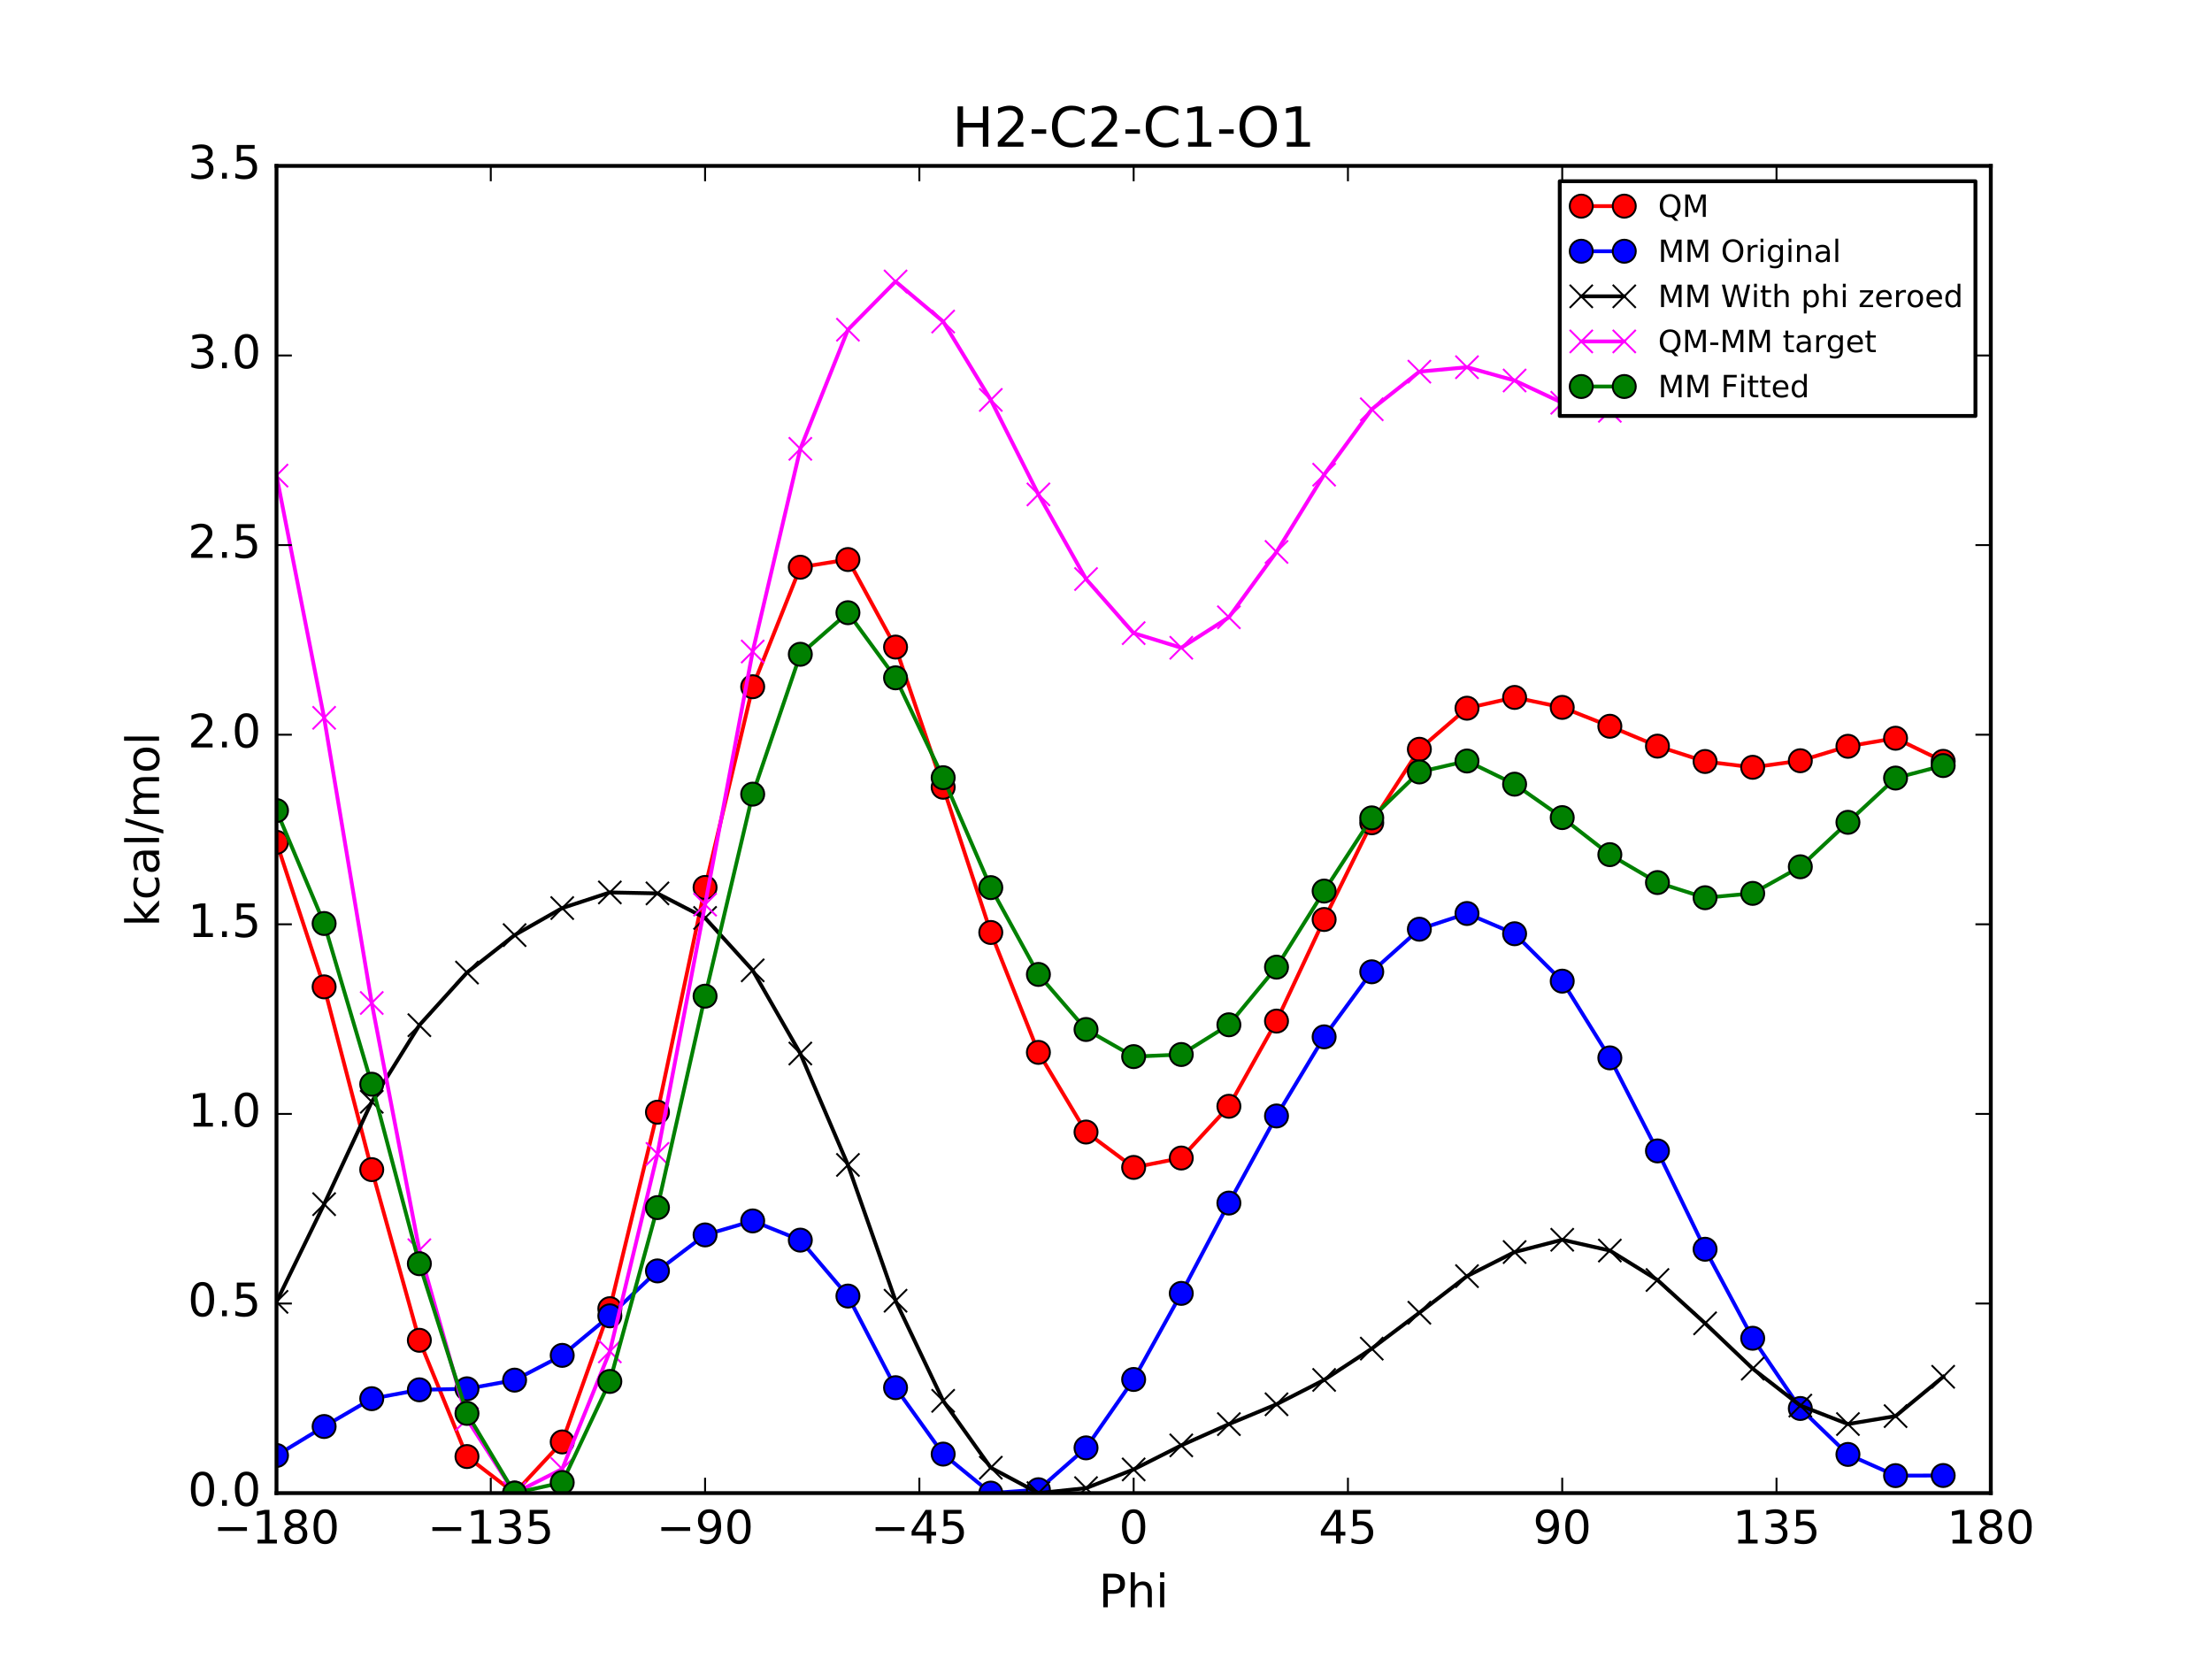 <?xml version="1.0" encoding="utf-8" standalone="no"?>
<!DOCTYPE svg PUBLIC "-//W3C//DTD SVG 1.1//EN"
  "http://www.w3.org/Graphics/SVG/1.1/DTD/svg11.dtd">
<!-- Created with matplotlib (http://matplotlib.org/) -->
<svg height="432pt" version="1.1" viewBox="0 0 576 432" width="576pt" xmlns="http://www.w3.org/2000/svg" xmlns:xlink="http://www.w3.org/1999/xlink">
 <defs>
  <style type="text/css">
*{stroke-linecap:butt;stroke-linejoin:round;stroke-miterlimit:100000;}
  </style>
 </defs>
 <g id="figure_1">
  <g id="patch_1">
   <path d="M 0 432 
L 576 432 
L 576 0 
L 0 0 
z
" style="fill:#ffffff;"/>
  </g>
  <g id="axes_1">
   <g id="patch_2">
    <path d="M 72 388.8 
L 518.4 388.8 
L 518.4 43.2 
L 72 43.2 
z
" style="fill:#ffffff;"/>
   </g>
   <g id="line2d_1">
    <path clip-path="url(#p1e469a4ec3)" d="M 72 219.341 
L 84.4 256.976 
L 96.8 304.569 
L 109.2 349.009 
L 121.6 379.281 
L 134 388.8 
L 146.4 375.476 
L 158.8 340.78 
L 171.2 289.613 
L 183.6 231.087 
L 196 178.824 
L 208.4 147.702 
L 220.8 145.701 
L 233.2 168.499 
L 245.6 205.001 
L 258 242.814 
L 270.4 274.038 
L 282.8 294.781 
L 295.2 303.995 
L 307.6 301.548 
L 320 288.072 
L 332.4 265.893 
L 344.8 239.432 
L 357.2 214.253 
L 369.6 195.108 
L 382 184.416 
L 394.4 181.609 
L 406.8 184.201 
L 419.2 189.114 
L 431.6 194.293 
L 444 198.29 
L 456.4 199.802 
L 468.8 198.093 
L 481.2 194.332 
L 493.6 192.235 
L 506 198.253 
" style="fill:none;stroke:#ff0000;stroke-linecap:square;"/>
    <defs>
     <path d="M 0 3 
C 0.796 3 1.559 2.684 2.121 2.121 
C 2.684 1.559 3 0.796 3 0 
C 3 -0.796 2.684 -1.559 2.121 -2.121 
C 1.559 -2.684 0.796 -3 0 -3 
C -0.796 -3 -1.559 -2.684 -2.121 -2.121 
C -2.684 -1.559 -3 -0.796 -3 0 
C -3 0.796 -2.684 1.559 -2.121 2.121 
C -1.559 2.684 -0.796 3 0 3 
z
" id="m9eea031516" style="stroke:#000000;stroke-width:0.5;"/>
    </defs>
    <g clip-path="url(#p1e469a4ec3)">
     <use style="fill:#ff0000;stroke:#000000;stroke-width:0.5;" x="72" xlink:href="#m9eea031516" y="219.341"/>
     <use style="fill:#ff0000;stroke:#000000;stroke-width:0.5;" x="84.4" xlink:href="#m9eea031516" y="256.976"/>
     <use style="fill:#ff0000;stroke:#000000;stroke-width:0.5;" x="96.8" xlink:href="#m9eea031516" y="304.569"/>
     <use style="fill:#ff0000;stroke:#000000;stroke-width:0.5;" x="109.2" xlink:href="#m9eea031516" y="349.009"/>
     <use style="fill:#ff0000;stroke:#000000;stroke-width:0.5;" x="121.6" xlink:href="#m9eea031516" y="379.281"/>
     <use style="fill:#ff0000;stroke:#000000;stroke-width:0.5;" x="134" xlink:href="#m9eea031516" y="388.8"/>
     <use style="fill:#ff0000;stroke:#000000;stroke-width:0.5;" x="146.4" xlink:href="#m9eea031516" y="375.476"/>
     <use style="fill:#ff0000;stroke:#000000;stroke-width:0.5;" x="158.8" xlink:href="#m9eea031516" y="340.78"/>
     <use style="fill:#ff0000;stroke:#000000;stroke-width:0.5;" x="171.2" xlink:href="#m9eea031516" y="289.613"/>
     <use style="fill:#ff0000;stroke:#000000;stroke-width:0.5;" x="183.6" xlink:href="#m9eea031516" y="231.087"/>
     <use style="fill:#ff0000;stroke:#000000;stroke-width:0.5;" x="196" xlink:href="#m9eea031516" y="178.824"/>
     <use style="fill:#ff0000;stroke:#000000;stroke-width:0.5;" x="208.4" xlink:href="#m9eea031516" y="147.702"/>
     <use style="fill:#ff0000;stroke:#000000;stroke-width:0.5;" x="220.8" xlink:href="#m9eea031516" y="145.701"/>
     <use style="fill:#ff0000;stroke:#000000;stroke-width:0.5;" x="233.2" xlink:href="#m9eea031516" y="168.499"/>
     <use style="fill:#ff0000;stroke:#000000;stroke-width:0.5;" x="245.6" xlink:href="#m9eea031516" y="205.001"/>
     <use style="fill:#ff0000;stroke:#000000;stroke-width:0.5;" x="258" xlink:href="#m9eea031516" y="242.814"/>
     <use style="fill:#ff0000;stroke:#000000;stroke-width:0.5;" x="270.4" xlink:href="#m9eea031516" y="274.038"/>
     <use style="fill:#ff0000;stroke:#000000;stroke-width:0.5;" x="282.8" xlink:href="#m9eea031516" y="294.781"/>
     <use style="fill:#ff0000;stroke:#000000;stroke-width:0.5;" x="295.2" xlink:href="#m9eea031516" y="303.995"/>
     <use style="fill:#ff0000;stroke:#000000;stroke-width:0.5;" x="307.6" xlink:href="#m9eea031516" y="301.548"/>
     <use style="fill:#ff0000;stroke:#000000;stroke-width:0.5;" x="320" xlink:href="#m9eea031516" y="288.072"/>
     <use style="fill:#ff0000;stroke:#000000;stroke-width:0.5;" x="332.4" xlink:href="#m9eea031516" y="265.893"/>
     <use style="fill:#ff0000;stroke:#000000;stroke-width:0.5;" x="344.8" xlink:href="#m9eea031516" y="239.432"/>
     <use style="fill:#ff0000;stroke:#000000;stroke-width:0.5;" x="357.2" xlink:href="#m9eea031516" y="214.253"/>
     <use style="fill:#ff0000;stroke:#000000;stroke-width:0.5;" x="369.6" xlink:href="#m9eea031516" y="195.108"/>
     <use style="fill:#ff0000;stroke:#000000;stroke-width:0.5;" x="382" xlink:href="#m9eea031516" y="184.416"/>
     <use style="fill:#ff0000;stroke:#000000;stroke-width:0.5;" x="394.4" xlink:href="#m9eea031516" y="181.609"/>
     <use style="fill:#ff0000;stroke:#000000;stroke-width:0.5;" x="406.8" xlink:href="#m9eea031516" y="184.201"/>
     <use style="fill:#ff0000;stroke:#000000;stroke-width:0.5;" x="419.2" xlink:href="#m9eea031516" y="189.114"/>
     <use style="fill:#ff0000;stroke:#000000;stroke-width:0.5;" x="431.6" xlink:href="#m9eea031516" y="194.293"/>
     <use style="fill:#ff0000;stroke:#000000;stroke-width:0.5;" x="444" xlink:href="#m9eea031516" y="198.29"/>
     <use style="fill:#ff0000;stroke:#000000;stroke-width:0.5;" x="456.4" xlink:href="#m9eea031516" y="199.802"/>
     <use style="fill:#ff0000;stroke:#000000;stroke-width:0.5;" x="468.8" xlink:href="#m9eea031516" y="198.093"/>
     <use style="fill:#ff0000;stroke:#000000;stroke-width:0.5;" x="481.2" xlink:href="#m9eea031516" y="194.332"/>
     <use style="fill:#ff0000;stroke:#000000;stroke-width:0.5;" x="493.6" xlink:href="#m9eea031516" y="192.235"/>
     <use style="fill:#ff0000;stroke:#000000;stroke-width:0.5;" x="506" xlink:href="#m9eea031516" y="198.253"/>
    </g>
   </g>
   <g id="line2d_2">
    <path clip-path="url(#p1e469a4ec3)" d="M 72 379.001 
L 84.4 371.46 
L 96.8 364.215 
L 109.2 361.905 
L 121.6 361.644 
L 134 359.383 
L 146.4 352.936 
L 158.8 342.641 
L 171.2 330.943 
L 183.6 321.569 
L 196 317.926 
L 208.4 322.926 
L 220.8 337.49 
L 233.2 361.352 
L 245.6 378.645 
L 258 388.8 
L 270.4 387.919 
L 282.8 377.022 
L 295.2 359.21 
L 307.6 336.794 
L 320 313.276 
L 332.4 290.596 
L 344.8 269.992 
L 357.2 253.053 
L 369.6 241.967 
L 382 237.872 
L 394.4 243.145 
L 406.8 255.487 
L 419.2 275.468 
L 431.6 299.698 
L 444 325.301 
L 456.4 348.48 
L 468.8 366.767 
L 481.2 378.728 
L 493.6 384.249 
L 506 384.219 
" style="fill:none;stroke:#0000ff;stroke-linecap:square;"/>
    <defs>
     <path d="M 0 3 
C 0.796 3 1.559 2.684 2.121 2.121 
C 2.684 1.559 3 0.796 3 0 
C 3 -0.796 2.684 -1.559 2.121 -2.121 
C 1.559 -2.684 0.796 -3 0 -3 
C -0.796 -3 -1.559 -2.684 -2.121 -2.121 
C -2.684 -1.559 -3 -0.796 -3 0 
C -3 0.796 -2.684 1.559 -2.121 2.121 
C -1.559 2.684 -0.796 3 0 3 
z
" id="mc491459646" style="stroke:#000000;stroke-width:0.5;"/>
    </defs>
    <g clip-path="url(#p1e469a4ec3)">
     <use style="fill:#0000ff;stroke:#000000;stroke-width:0.5;" x="72" xlink:href="#mc491459646" y="379.001"/>
     <use style="fill:#0000ff;stroke:#000000;stroke-width:0.5;" x="84.4" xlink:href="#mc491459646" y="371.46"/>
     <use style="fill:#0000ff;stroke:#000000;stroke-width:0.5;" x="96.8" xlink:href="#mc491459646" y="364.215"/>
     <use style="fill:#0000ff;stroke:#000000;stroke-width:0.5;" x="109.2" xlink:href="#mc491459646" y="361.905"/>
     <use style="fill:#0000ff;stroke:#000000;stroke-width:0.5;" x="121.6" xlink:href="#mc491459646" y="361.644"/>
     <use style="fill:#0000ff;stroke:#000000;stroke-width:0.5;" x="134" xlink:href="#mc491459646" y="359.383"/>
     <use style="fill:#0000ff;stroke:#000000;stroke-width:0.5;" x="146.4" xlink:href="#mc491459646" y="352.936"/>
     <use style="fill:#0000ff;stroke:#000000;stroke-width:0.5;" x="158.8" xlink:href="#mc491459646" y="342.641"/>
     <use style="fill:#0000ff;stroke:#000000;stroke-width:0.5;" x="171.2" xlink:href="#mc491459646" y="330.943"/>
     <use style="fill:#0000ff;stroke:#000000;stroke-width:0.5;" x="183.6" xlink:href="#mc491459646" y="321.569"/>
     <use style="fill:#0000ff;stroke:#000000;stroke-width:0.5;" x="196" xlink:href="#mc491459646" y="317.926"/>
     <use style="fill:#0000ff;stroke:#000000;stroke-width:0.5;" x="208.4" xlink:href="#mc491459646" y="322.926"/>
     <use style="fill:#0000ff;stroke:#000000;stroke-width:0.5;" x="220.8" xlink:href="#mc491459646" y="337.49"/>
     <use style="fill:#0000ff;stroke:#000000;stroke-width:0.5;" x="233.2" xlink:href="#mc491459646" y="361.352"/>
     <use style="fill:#0000ff;stroke:#000000;stroke-width:0.5;" x="245.6" xlink:href="#mc491459646" y="378.645"/>
     <use style="fill:#0000ff;stroke:#000000;stroke-width:0.5;" x="258" xlink:href="#mc491459646" y="388.8"/>
     <use style="fill:#0000ff;stroke:#000000;stroke-width:0.5;" x="270.4" xlink:href="#mc491459646" y="387.919"/>
     <use style="fill:#0000ff;stroke:#000000;stroke-width:0.5;" x="282.8" xlink:href="#mc491459646" y="377.022"/>
     <use style="fill:#0000ff;stroke:#000000;stroke-width:0.5;" x="295.2" xlink:href="#mc491459646" y="359.21"/>
     <use style="fill:#0000ff;stroke:#000000;stroke-width:0.5;" x="307.6" xlink:href="#mc491459646" y="336.794"/>
     <use style="fill:#0000ff;stroke:#000000;stroke-width:0.5;" x="320" xlink:href="#mc491459646" y="313.276"/>
     <use style="fill:#0000ff;stroke:#000000;stroke-width:0.5;" x="332.4" xlink:href="#mc491459646" y="290.596"/>
     <use style="fill:#0000ff;stroke:#000000;stroke-width:0.5;" x="344.8" xlink:href="#mc491459646" y="269.992"/>
     <use style="fill:#0000ff;stroke:#000000;stroke-width:0.5;" x="357.2" xlink:href="#mc491459646" y="253.053"/>
     <use style="fill:#0000ff;stroke:#000000;stroke-width:0.5;" x="369.6" xlink:href="#mc491459646" y="241.967"/>
     <use style="fill:#0000ff;stroke:#000000;stroke-width:0.5;" x="382" xlink:href="#mc491459646" y="237.872"/>
     <use style="fill:#0000ff;stroke:#000000;stroke-width:0.5;" x="394.4" xlink:href="#mc491459646" y="243.145"/>
     <use style="fill:#0000ff;stroke:#000000;stroke-width:0.5;" x="406.8" xlink:href="#mc491459646" y="255.487"/>
     <use style="fill:#0000ff;stroke:#000000;stroke-width:0.5;" x="419.2" xlink:href="#mc491459646" y="275.468"/>
     <use style="fill:#0000ff;stroke:#000000;stroke-width:0.5;" x="431.6" xlink:href="#mc491459646" y="299.698"/>
     <use style="fill:#0000ff;stroke:#000000;stroke-width:0.5;" x="444" xlink:href="#mc491459646" y="325.301"/>
     <use style="fill:#0000ff;stroke:#000000;stroke-width:0.5;" x="456.4" xlink:href="#mc491459646" y="348.48"/>
     <use style="fill:#0000ff;stroke:#000000;stroke-width:0.5;" x="468.8" xlink:href="#mc491459646" y="366.767"/>
     <use style="fill:#0000ff;stroke:#000000;stroke-width:0.5;" x="481.2" xlink:href="#mc491459646" y="378.728"/>
     <use style="fill:#0000ff;stroke:#000000;stroke-width:0.5;" x="493.6" xlink:href="#mc491459646" y="384.249"/>
     <use style="fill:#0000ff;stroke:#000000;stroke-width:0.5;" x="506" xlink:href="#mc491459646" y="384.219"/>
    </g>
   </g>
   <g id="line2d_3">
    <path clip-path="url(#p1e469a4ec3)" d="M 72 338.996 
L 84.4 313.564 
L 96.8 286.899 
L 109.2 266.961 
L 121.6 253.256 
L 134 243.505 
L 146.4 236.458 
L 158.8 232.387 
L 171.2 232.638 
L 183.6 239.029 
L 196 252.676 
L 208.4 274.336 
L 220.8 303.345 
L 233.2 338.706 
L 245.6 364.772 
L 258 382.185 
L 270.4 388.8 
L 282.8 387.509 
L 295.2 382.635 
L 307.6 376.374 
L 320 370.839 
L 332.4 365.675 
L 344.8 359.331 
L 357.2 351.179 
L 369.6 341.837 
L 382 332.303 
L 394.4 326.033 
L 406.8 322.831 
L 419.2 325.641 
L 431.6 333.313 
L 444 344.585 
L 456.4 356.392 
L 468.8 366.017 
L 481.2 370.819 
L 493.6 368.756 
L 506 358.512 
" style="fill:none;stroke:#000000;stroke-linecap:square;"/>
    <defs>
     <path d="M -3 3 
L 3 -3 
M -3 -3 
L 3 3 
" id="meff97715e1" style="stroke:#000000;stroke-width:0.5;"/>
    </defs>
    <g clip-path="url(#p1e469a4ec3)">
     <use style="stroke:#000000;stroke-width:0.5;" x="72" xlink:href="#meff97715e1" y="338.996"/>
     <use style="stroke:#000000;stroke-width:0.5;" x="84.4" xlink:href="#meff97715e1" y="313.564"/>
     <use style="stroke:#000000;stroke-width:0.5;" x="96.8" xlink:href="#meff97715e1" y="286.899"/>
     <use style="stroke:#000000;stroke-width:0.5;" x="109.2" xlink:href="#meff97715e1" y="266.961"/>
     <use style="stroke:#000000;stroke-width:0.5;" x="121.6" xlink:href="#meff97715e1" y="253.256"/>
     <use style="stroke:#000000;stroke-width:0.5;" x="134" xlink:href="#meff97715e1" y="243.505"/>
     <use style="stroke:#000000;stroke-width:0.5;" x="146.4" xlink:href="#meff97715e1" y="236.458"/>
     <use style="stroke:#000000;stroke-width:0.5;" x="158.8" xlink:href="#meff97715e1" y="232.387"/>
     <use style="stroke:#000000;stroke-width:0.5;" x="171.2" xlink:href="#meff97715e1" y="232.638"/>
     <use style="stroke:#000000;stroke-width:0.5;" x="183.6" xlink:href="#meff97715e1" y="239.029"/>
     <use style="stroke:#000000;stroke-width:0.5;" x="196" xlink:href="#meff97715e1" y="252.676"/>
     <use style="stroke:#000000;stroke-width:0.5;" x="208.4" xlink:href="#meff97715e1" y="274.336"/>
     <use style="stroke:#000000;stroke-width:0.5;" x="220.8" xlink:href="#meff97715e1" y="303.345"/>
     <use style="stroke:#000000;stroke-width:0.5;" x="233.2" xlink:href="#meff97715e1" y="338.706"/>
     <use style="stroke:#000000;stroke-width:0.5;" x="245.6" xlink:href="#meff97715e1" y="364.772"/>
     <use style="stroke:#000000;stroke-width:0.5;" x="258" xlink:href="#meff97715e1" y="382.185"/>
     <use style="stroke:#000000;stroke-width:0.5;" x="270.4" xlink:href="#meff97715e1" y="388.8"/>
     <use style="stroke:#000000;stroke-width:0.5;" x="282.8" xlink:href="#meff97715e1" y="387.509"/>
     <use style="stroke:#000000;stroke-width:0.5;" x="295.2" xlink:href="#meff97715e1" y="382.635"/>
     <use style="stroke:#000000;stroke-width:0.5;" x="307.6" xlink:href="#meff97715e1" y="376.374"/>
     <use style="stroke:#000000;stroke-width:0.5;" x="320" xlink:href="#meff97715e1" y="370.839"/>
     <use style="stroke:#000000;stroke-width:0.5;" x="332.4" xlink:href="#meff97715e1" y="365.675"/>
     <use style="stroke:#000000;stroke-width:0.5;" x="344.8" xlink:href="#meff97715e1" y="359.331"/>
     <use style="stroke:#000000;stroke-width:0.5;" x="357.2" xlink:href="#meff97715e1" y="351.179"/>
     <use style="stroke:#000000;stroke-width:0.5;" x="369.6" xlink:href="#meff97715e1" y="341.837"/>
     <use style="stroke:#000000;stroke-width:0.5;" x="382" xlink:href="#meff97715e1" y="332.303"/>
     <use style="stroke:#000000;stroke-width:0.5;" x="394.4" xlink:href="#meff97715e1" y="326.033"/>
     <use style="stroke:#000000;stroke-width:0.5;" x="406.8" xlink:href="#meff97715e1" y="322.831"/>
     <use style="stroke:#000000;stroke-width:0.5;" x="419.2" xlink:href="#meff97715e1" y="325.641"/>
     <use style="stroke:#000000;stroke-width:0.5;" x="431.6" xlink:href="#meff97715e1" y="333.313"/>
     <use style="stroke:#000000;stroke-width:0.5;" x="444" xlink:href="#meff97715e1" y="344.585"/>
     <use style="stroke:#000000;stroke-width:0.5;" x="456.4" xlink:href="#meff97715e1" y="356.392"/>
     <use style="stroke:#000000;stroke-width:0.5;" x="468.8" xlink:href="#meff97715e1" y="366.017"/>
     <use style="stroke:#000000;stroke-width:0.5;" x="481.2" xlink:href="#meff97715e1" y="370.819"/>
     <use style="stroke:#000000;stroke-width:0.5;" x="493.6" xlink:href="#meff97715e1" y="368.756"/>
     <use style="stroke:#000000;stroke-width:0.5;" x="506" xlink:href="#meff97715e1" y="358.512"/>
    </g>
   </g>
   <g id="line2d_4">
    <path clip-path="url(#p1e469a4ec3)" d="M 72 123.85 
L 84.4 186.918 
L 96.8 261.175 
L 109.2 325.553 
L 121.6 369.531 
L 134 388.8 
L 146.4 382.524 
L 158.8 351.898 
L 171.2 300.48 
L 183.6 235.564 
L 196 169.654 
L 208.4 116.871 
L 220.8 85.861 
L 233.2 73.298 
L 245.6 83.734 
L 258 104.135 
L 270.4 128.744 
L 282.8 150.777 
L 295.2 164.865 
L 307.6 168.679 
L 320 160.738 
L 332.4 143.723 
L 344.8 123.606 
L 357.2 106.58 
L 369.6 96.776 
L 382 95.618 
L 394.4 99.081 
L 406.8 104.876 
L 419.2 106.978 
L 431.6 104.485 
L 444 97.21 
L 456.4 86.915 
L 468.8 75.581 
L 481.2 67.018 
L 493.6 66.985 
L 506 83.247 
" style="fill:none;stroke:#ff00ff;stroke-linecap:square;"/>
    <defs>
     <path d="M -3 3 
L 3 -3 
M -3 -3 
L 3 3 
" id="m3a4f55518c" style="stroke:#ff00ff;stroke-width:0.5;"/>
    </defs>
    <g clip-path="url(#p1e469a4ec3)">
     <use style="fill:#ff00ff;stroke:#ff00ff;stroke-width:0.5;" x="72" xlink:href="#m3a4f55518c" y="123.85"/>
     <use style="fill:#ff00ff;stroke:#ff00ff;stroke-width:0.5;" x="84.4" xlink:href="#m3a4f55518c" y="186.918"/>
     <use style="fill:#ff00ff;stroke:#ff00ff;stroke-width:0.5;" x="96.8" xlink:href="#m3a4f55518c" y="261.175"/>
     <use style="fill:#ff00ff;stroke:#ff00ff;stroke-width:0.5;" x="109.2" xlink:href="#m3a4f55518c" y="325.553"/>
     <use style="fill:#ff00ff;stroke:#ff00ff;stroke-width:0.5;" x="121.6" xlink:href="#m3a4f55518c" y="369.531"/>
     <use style="fill:#ff00ff;stroke:#ff00ff;stroke-width:0.5;" x="134" xlink:href="#m3a4f55518c" y="388.8"/>
     <use style="fill:#ff00ff;stroke:#ff00ff;stroke-width:0.5;" x="146.4" xlink:href="#m3a4f55518c" y="382.524"/>
     <use style="fill:#ff00ff;stroke:#ff00ff;stroke-width:0.5;" x="158.8" xlink:href="#m3a4f55518c" y="351.898"/>
     <use style="fill:#ff00ff;stroke:#ff00ff;stroke-width:0.5;" x="171.2" xlink:href="#m3a4f55518c" y="300.48"/>
     <use style="fill:#ff00ff;stroke:#ff00ff;stroke-width:0.5;" x="183.6" xlink:href="#m3a4f55518c" y="235.564"/>
     <use style="fill:#ff00ff;stroke:#ff00ff;stroke-width:0.5;" x="196" xlink:href="#m3a4f55518c" y="169.654"/>
     <use style="fill:#ff00ff;stroke:#ff00ff;stroke-width:0.5;" x="208.4" xlink:href="#m3a4f55518c" y="116.871"/>
     <use style="fill:#ff00ff;stroke:#ff00ff;stroke-width:0.5;" x="220.8" xlink:href="#m3a4f55518c" y="85.861"/>
     <use style="fill:#ff00ff;stroke:#ff00ff;stroke-width:0.5;" x="233.2" xlink:href="#m3a4f55518c" y="73.298"/>
     <use style="fill:#ff00ff;stroke:#ff00ff;stroke-width:0.5;" x="245.6" xlink:href="#m3a4f55518c" y="83.734"/>
     <use style="fill:#ff00ff;stroke:#ff00ff;stroke-width:0.5;" x="258" xlink:href="#m3a4f55518c" y="104.135"/>
     <use style="fill:#ff00ff;stroke:#ff00ff;stroke-width:0.5;" x="270.4" xlink:href="#m3a4f55518c" y="128.744"/>
     <use style="fill:#ff00ff;stroke:#ff00ff;stroke-width:0.5;" x="282.8" xlink:href="#m3a4f55518c" y="150.777"/>
     <use style="fill:#ff00ff;stroke:#ff00ff;stroke-width:0.5;" x="295.2" xlink:href="#m3a4f55518c" y="164.865"/>
     <use style="fill:#ff00ff;stroke:#ff00ff;stroke-width:0.5;" x="307.6" xlink:href="#m3a4f55518c" y="168.679"/>
     <use style="fill:#ff00ff;stroke:#ff00ff;stroke-width:0.5;" x="320" xlink:href="#m3a4f55518c" y="160.738"/>
     <use style="fill:#ff00ff;stroke:#ff00ff;stroke-width:0.5;" x="332.4" xlink:href="#m3a4f55518c" y="143.723"/>
     <use style="fill:#ff00ff;stroke:#ff00ff;stroke-width:0.5;" x="344.8" xlink:href="#m3a4f55518c" y="123.606"/>
     <use style="fill:#ff00ff;stroke:#ff00ff;stroke-width:0.5;" x="357.2" xlink:href="#m3a4f55518c" y="106.58"/>
     <use style="fill:#ff00ff;stroke:#ff00ff;stroke-width:0.5;" x="369.6" xlink:href="#m3a4f55518c" y="96.776"/>
     <use style="fill:#ff00ff;stroke:#ff00ff;stroke-width:0.5;" x="382" xlink:href="#m3a4f55518c" y="95.618"/>
     <use style="fill:#ff00ff;stroke:#ff00ff;stroke-width:0.5;" x="394.4" xlink:href="#m3a4f55518c" y="99.081"/>
     <use style="fill:#ff00ff;stroke:#ff00ff;stroke-width:0.5;" x="406.8" xlink:href="#m3a4f55518c" y="104.876"/>
     <use style="fill:#ff00ff;stroke:#ff00ff;stroke-width:0.5;" x="419.2" xlink:href="#m3a4f55518c" y="106.978"/>
     <use style="fill:#ff00ff;stroke:#ff00ff;stroke-width:0.5;" x="431.6" xlink:href="#m3a4f55518c" y="104.485"/>
     <use style="fill:#ff00ff;stroke:#ff00ff;stroke-width:0.5;" x="444" xlink:href="#m3a4f55518c" y="97.21"/>
     <use style="fill:#ff00ff;stroke:#ff00ff;stroke-width:0.5;" x="456.4" xlink:href="#m3a4f55518c" y="86.915"/>
     <use style="fill:#ff00ff;stroke:#ff00ff;stroke-width:0.5;" x="468.8" xlink:href="#m3a4f55518c" y="75.581"/>
     <use style="fill:#ff00ff;stroke:#ff00ff;stroke-width:0.5;" x="481.2" xlink:href="#m3a4f55518c" y="67.018"/>
     <use style="fill:#ff00ff;stroke:#ff00ff;stroke-width:0.5;" x="493.6" xlink:href="#m3a4f55518c" y="66.985"/>
     <use style="fill:#ff00ff;stroke:#ff00ff;stroke-width:0.5;" x="506" xlink:href="#m3a4f55518c" y="83.247"/>
    </g>
   </g>
   <g id="line2d_5">
    <path clip-path="url(#p1e469a4ec3)" d="M 72 211.069 
L 84.4 240.478 
L 96.8 282.331 
L 109.2 329.067 
L 121.6 368.042 
L 134 388.8 
L 146.4 386.047 
L 158.8 359.724 
L 171.2 314.457 
L 183.6 259.4 
L 196 206.795 
L 208.4 170.373 
L 220.8 159.548 
L 233.2 176.505 
L 245.6 202.509 
L 258 231.136 
L 270.4 253.739 
L 282.8 268.077 
L 295.2 275.14 
L 307.6 274.591 
L 320 266.85 
L 332.4 251.844 
L 344.8 232.031 
L 357.2 212.977 
L 369.6 201.018 
L 382 198.165 
L 394.4 204.199 
L 406.8 212.903 
L 419.2 222.545 
L 431.6 229.816 
L 444 233.766 
L 456.4 232.632 
L 468.8 225.707 
L 481.2 214.13 
L 493.6 202.606 
L 506 199.354 
" style="fill:none;stroke:#008000;stroke-linecap:square;"/>
    <defs>
     <path d="M 0 3 
C 0.796 3 1.559 2.684 2.121 2.121 
C 2.684 1.559 3 0.796 3 0 
C 3 -0.796 2.684 -1.559 2.121 -2.121 
C 1.559 -2.684 0.796 -3 0 -3 
C -0.796 -3 -1.559 -2.684 -2.121 -2.121 
C -2.684 -1.559 -3 -0.796 -3 0 
C -3 0.796 -2.684 1.559 -2.121 2.121 
C -1.559 2.684 -0.796 3 0 3 
z
" id="mb67bedb648" style="stroke:#000000;stroke-width:0.5;"/>
    </defs>
    <g clip-path="url(#p1e469a4ec3)">
     <use style="fill:#008000;stroke:#000000;stroke-width:0.5;" x="72" xlink:href="#mb67bedb648" y="211.069"/>
     <use style="fill:#008000;stroke:#000000;stroke-width:0.5;" x="84.4" xlink:href="#mb67bedb648" y="240.478"/>
     <use style="fill:#008000;stroke:#000000;stroke-width:0.5;" x="96.8" xlink:href="#mb67bedb648" y="282.331"/>
     <use style="fill:#008000;stroke:#000000;stroke-width:0.5;" x="109.2" xlink:href="#mb67bedb648" y="329.067"/>
     <use style="fill:#008000;stroke:#000000;stroke-width:0.5;" x="121.6" xlink:href="#mb67bedb648" y="368.042"/>
     <use style="fill:#008000;stroke:#000000;stroke-width:0.5;" x="134" xlink:href="#mb67bedb648" y="388.8"/>
     <use style="fill:#008000;stroke:#000000;stroke-width:0.5;" x="146.4" xlink:href="#mb67bedb648" y="386.047"/>
     <use style="fill:#008000;stroke:#000000;stroke-width:0.5;" x="158.8" xlink:href="#mb67bedb648" y="359.724"/>
     <use style="fill:#008000;stroke:#000000;stroke-width:0.5;" x="171.2" xlink:href="#mb67bedb648" y="314.457"/>
     <use style="fill:#008000;stroke:#000000;stroke-width:0.5;" x="183.6" xlink:href="#mb67bedb648" y="259.4"/>
     <use style="fill:#008000;stroke:#000000;stroke-width:0.5;" x="196" xlink:href="#mb67bedb648" y="206.795"/>
     <use style="fill:#008000;stroke:#000000;stroke-width:0.5;" x="208.4" xlink:href="#mb67bedb648" y="170.373"/>
     <use style="fill:#008000;stroke:#000000;stroke-width:0.5;" x="220.8" xlink:href="#mb67bedb648" y="159.548"/>
     <use style="fill:#008000;stroke:#000000;stroke-width:0.5;" x="233.2" xlink:href="#mb67bedb648" y="176.505"/>
     <use style="fill:#008000;stroke:#000000;stroke-width:0.5;" x="245.6" xlink:href="#mb67bedb648" y="202.509"/>
     <use style="fill:#008000;stroke:#000000;stroke-width:0.5;" x="258" xlink:href="#mb67bedb648" y="231.136"/>
     <use style="fill:#008000;stroke:#000000;stroke-width:0.5;" x="270.4" xlink:href="#mb67bedb648" y="253.739"/>
     <use style="fill:#008000;stroke:#000000;stroke-width:0.5;" x="282.8" xlink:href="#mb67bedb648" y="268.077"/>
     <use style="fill:#008000;stroke:#000000;stroke-width:0.5;" x="295.2" xlink:href="#mb67bedb648" y="275.14"/>
     <use style="fill:#008000;stroke:#000000;stroke-width:0.5;" x="307.6" xlink:href="#mb67bedb648" y="274.591"/>
     <use style="fill:#008000;stroke:#000000;stroke-width:0.5;" x="320" xlink:href="#mb67bedb648" y="266.85"/>
     <use style="fill:#008000;stroke:#000000;stroke-width:0.5;" x="332.4" xlink:href="#mb67bedb648" y="251.844"/>
     <use style="fill:#008000;stroke:#000000;stroke-width:0.5;" x="344.8" xlink:href="#mb67bedb648" y="232.031"/>
     <use style="fill:#008000;stroke:#000000;stroke-width:0.5;" x="357.2" xlink:href="#mb67bedb648" y="212.977"/>
     <use style="fill:#008000;stroke:#000000;stroke-width:0.5;" x="369.6" xlink:href="#mb67bedb648" y="201.018"/>
     <use style="fill:#008000;stroke:#000000;stroke-width:0.5;" x="382" xlink:href="#mb67bedb648" y="198.165"/>
     <use style="fill:#008000;stroke:#000000;stroke-width:0.5;" x="394.4" xlink:href="#mb67bedb648" y="204.199"/>
     <use style="fill:#008000;stroke:#000000;stroke-width:0.5;" x="406.8" xlink:href="#mb67bedb648" y="212.903"/>
     <use style="fill:#008000;stroke:#000000;stroke-width:0.5;" x="419.2" xlink:href="#mb67bedb648" y="222.545"/>
     <use style="fill:#008000;stroke:#000000;stroke-width:0.5;" x="431.6" xlink:href="#mb67bedb648" y="229.816"/>
     <use style="fill:#008000;stroke:#000000;stroke-width:0.5;" x="444" xlink:href="#mb67bedb648" y="233.766"/>
     <use style="fill:#008000;stroke:#000000;stroke-width:0.5;" x="456.4" xlink:href="#mb67bedb648" y="232.632"/>
     <use style="fill:#008000;stroke:#000000;stroke-width:0.5;" x="468.8" xlink:href="#mb67bedb648" y="225.707"/>
     <use style="fill:#008000;stroke:#000000;stroke-width:0.5;" x="481.2" xlink:href="#mb67bedb648" y="214.13"/>
     <use style="fill:#008000;stroke:#000000;stroke-width:0.5;" x="493.6" xlink:href="#mb67bedb648" y="202.606"/>
     <use style="fill:#008000;stroke:#000000;stroke-width:0.5;" x="506" xlink:href="#mb67bedb648" y="199.354"/>
    </g>
   </g>
   <g id="patch_3">
    <path d="M 72 388.8 
L 518.4 388.8 
" style="fill:none;stroke:#000000;stroke-linecap:square;stroke-linejoin:miter;"/>
   </g>
   <g id="patch_4">
    <path d="M 518.4 388.8 
L 518.4 43.2 
" style="fill:none;stroke:#000000;stroke-linecap:square;stroke-linejoin:miter;"/>
   </g>
   <g id="patch_5">
    <path d="M 72 388.8 
L 72 43.2 
" style="fill:none;stroke:#000000;stroke-linecap:square;stroke-linejoin:miter;"/>
   </g>
   <g id="patch_6">
    <path d="M 72 43.2 
L 518.4 43.2 
" style="fill:none;stroke:#000000;stroke-linecap:square;stroke-linejoin:miter;"/>
   </g>
   <g id="matplotlib.axis_1">
    <g id="xtick_1">
     <g id="line2d_6">
      <defs>
       <path d="M 0 0 
L 0 -4 
" id="m13c8e78399" style="stroke:#000000;stroke-width:0.5;"/>
      </defs>
      <g>
       <use style="stroke:#000000;stroke-width:0.5;" x="72.0" xlink:href="#m13c8e78399" y="388.8"/>
      </g>
     </g>
     <g id="line2d_7">
      <defs>
       <path d="M 0 0 
L 0 4 
" id="m4743d0a634" style="stroke:#000000;stroke-width:0.5;"/>
      </defs>
      <g>
       <use style="stroke:#000000;stroke-width:0.5;" x="72.0" xlink:href="#m4743d0a634" y="43.2"/>
      </g>
     </g>
     <g id="text_1">
      <!-- −180 -->
      <defs>
       <path d="M 12.406 8.297 
L 28.516 8.297 
L 28.516 63.922 
L 10.984 60.406 
L 10.984 69.391 
L 28.422 72.906 
L 38.281 72.906 
L 38.281 8.297 
L 54.391 8.297 
L 54.391 0 
L 12.406 0 
z
" id="BitstreamVeraSans-Roman-31"/>
       <path d="M 31.781 34.625 
Q 24.75 34.625 20.719 30.859 
Q 16.703 27.094 16.703 20.516 
Q 16.703 13.922 20.719 10.156 
Q 24.75 6.391 31.781 6.391 
Q 38.812 6.391 42.859 10.172 
Q 46.922 13.969 46.922 20.516 
Q 46.922 27.094 42.891 30.859 
Q 38.875 34.625 31.781 34.625 
M 21.922 38.812 
Q 15.578 40.375 12.031 44.719 
Q 8.5 49.078 8.5 55.328 
Q 8.5 64.062 14.719 69.141 
Q 20.953 74.219 31.781 74.219 
Q 42.672 74.219 48.875 69.141 
Q 55.078 64.062 55.078 55.328 
Q 55.078 49.078 51.531 44.719 
Q 48 40.375 41.703 38.812 
Q 48.828 37.156 52.797 32.312 
Q 56.781 27.484 56.781 20.516 
Q 56.781 9.906 50.312 4.234 
Q 43.844 -1.422 31.781 -1.422 
Q 19.734 -1.422 13.25 4.234 
Q 6.781 9.906 6.781 20.516 
Q 6.781 27.484 10.781 32.312 
Q 14.797 37.156 21.922 38.812 
M 18.312 54.391 
Q 18.312 48.734 21.844 45.562 
Q 25.391 42.391 31.781 42.391 
Q 38.141 42.391 41.719 45.562 
Q 45.312 48.734 45.312 54.391 
Q 45.312 60.062 41.719 63.234 
Q 38.141 66.406 31.781 66.406 
Q 25.391 66.406 21.844 63.234 
Q 18.312 60.062 18.312 54.391 
" id="BitstreamVeraSans-Roman-38"/>
       <path d="M 31.781 66.406 
Q 24.172 66.406 20.328 58.906 
Q 16.5 51.422 16.5 36.375 
Q 16.5 21.391 20.328 13.891 
Q 24.172 6.391 31.781 6.391 
Q 39.453 6.391 43.281 13.891 
Q 47.125 21.391 47.125 36.375 
Q 47.125 51.422 43.281 58.906 
Q 39.453 66.406 31.781 66.406 
M 31.781 74.219 
Q 44.047 74.219 50.516 64.516 
Q 56.984 54.828 56.984 36.375 
Q 56.984 17.969 50.516 8.266 
Q 44.047 -1.422 31.781 -1.422 
Q 19.531 -1.422 13.062 8.266 
Q 6.594 17.969 6.594 36.375 
Q 6.594 54.828 13.062 64.516 
Q 19.531 74.219 31.781 74.219 
" id="BitstreamVeraSans-Roman-30"/>
       <path d="M 10.594 35.5 
L 73.188 35.5 
L 73.188 27.203 
L 10.594 27.203 
z
" id="BitstreamVeraSans-Roman-2212"/>
      </defs>
      <g transform="translate(55.52 401.918)scale(0.12 -0.12)">
       <use xlink:href="#BitstreamVeraSans-Roman-2212"/>
       <use x="83.789" xlink:href="#BitstreamVeraSans-Roman-31"/>
       <use x="147.412" xlink:href="#BitstreamVeraSans-Roman-38"/>
       <use x="211.035" xlink:href="#BitstreamVeraSans-Roman-30"/>
      </g>
     </g>
    </g>
    <g id="xtick_2">
     <g id="line2d_8">
      <g>
       <use style="stroke:#000000;stroke-width:0.5;" x="127.8" xlink:href="#m13c8e78399" y="388.8"/>
      </g>
     </g>
     <g id="line2d_9">
      <g>
       <use style="stroke:#000000;stroke-width:0.5;" x="127.8" xlink:href="#m4743d0a634" y="43.2"/>
      </g>
     </g>
     <g id="text_2">
      <!-- −135 -->
      <defs>
       <path d="M 10.797 72.906 
L 49.516 72.906 
L 49.516 64.594 
L 19.828 64.594 
L 19.828 46.734 
Q 21.969 47.469 24.109 47.828 
Q 26.266 48.188 28.422 48.188 
Q 40.625 48.188 47.75 41.5 
Q 54.891 34.812 54.891 23.391 
Q 54.891 11.625 47.562 5.094 
Q 40.234 -1.422 26.906 -1.422 
Q 22.312 -1.422 17.547 -0.641 
Q 12.797 0.141 7.719 1.703 
L 7.719 11.625 
Q 12.109 9.234 16.797 8.062 
Q 21.484 6.891 26.703 6.891 
Q 35.156 6.891 40.078 11.328 
Q 45.016 15.766 45.016 23.391 
Q 45.016 31 40.078 35.438 
Q 35.156 39.891 26.703 39.891 
Q 22.75 39.891 18.812 39.016 
Q 14.891 38.141 10.797 36.281 
z
" id="BitstreamVeraSans-Roman-35"/>
       <path d="M 40.578 39.312 
Q 47.656 37.797 51.625 33 
Q 55.609 28.219 55.609 21.188 
Q 55.609 10.406 48.188 4.484 
Q 40.766 -1.422 27.094 -1.422 
Q 22.516 -1.422 17.656 -0.516 
Q 12.797 0.391 7.625 2.203 
L 7.625 11.719 
Q 11.719 9.328 16.594 8.109 
Q 21.484 6.891 26.812 6.891 
Q 36.078 6.891 40.938 10.547 
Q 45.797 14.203 45.797 21.188 
Q 45.797 27.641 41.281 31.266 
Q 36.766 34.906 28.719 34.906 
L 20.219 34.906 
L 20.219 43.016 
L 29.109 43.016 
Q 36.375 43.016 40.234 45.922 
Q 44.094 48.828 44.094 54.297 
Q 44.094 59.906 40.109 62.906 
Q 36.141 65.922 28.719 65.922 
Q 24.656 65.922 20.016 65.031 
Q 15.375 64.156 9.812 62.312 
L 9.812 71.094 
Q 15.438 72.656 20.344 73.438 
Q 25.25 74.219 29.594 74.219 
Q 40.828 74.219 47.359 69.109 
Q 53.906 64.016 53.906 55.328 
Q 53.906 49.266 50.438 45.094 
Q 46.969 40.922 40.578 39.312 
" id="BitstreamVeraSans-Roman-33"/>
      </defs>
      <g transform="translate(111.32 401.918)scale(0.12 -0.12)">
       <use xlink:href="#BitstreamVeraSans-Roman-2212"/>
       <use x="83.789" xlink:href="#BitstreamVeraSans-Roman-31"/>
       <use x="147.412" xlink:href="#BitstreamVeraSans-Roman-33"/>
       <use x="211.035" xlink:href="#BitstreamVeraSans-Roman-35"/>
      </g>
     </g>
    </g>
    <g id="xtick_3">
     <g id="line2d_10">
      <g>
       <use style="stroke:#000000;stroke-width:0.5;" x="183.6" xlink:href="#m13c8e78399" y="388.8"/>
      </g>
     </g>
     <g id="line2d_11">
      <g>
       <use style="stroke:#000000;stroke-width:0.5;" x="183.6" xlink:href="#m4743d0a634" y="43.2"/>
      </g>
     </g>
     <g id="text_3">
      <!-- −90 -->
      <defs>
       <path d="M 10.984 1.516 
L 10.984 10.5 
Q 14.703 8.734 18.5 7.812 
Q 22.312 6.891 25.984 6.891 
Q 35.75 6.891 40.891 13.453 
Q 46.047 20.016 46.781 33.406 
Q 43.953 29.203 39.594 26.953 
Q 35.25 24.703 29.984 24.703 
Q 19.047 24.703 12.672 31.312 
Q 6.297 37.938 6.297 49.422 
Q 6.297 60.641 12.938 67.422 
Q 19.578 74.219 30.609 74.219 
Q 43.266 74.219 49.922 64.516 
Q 56.594 54.828 56.594 36.375 
Q 56.594 19.141 48.406 8.859 
Q 40.234 -1.422 26.422 -1.422 
Q 22.703 -1.422 18.891 -0.688 
Q 15.094 0.047 10.984 1.516 
M 30.609 32.422 
Q 37.25 32.422 41.125 36.953 
Q 45.016 41.5 45.016 49.422 
Q 45.016 57.281 41.125 61.844 
Q 37.25 66.406 30.609 66.406 
Q 23.969 66.406 20.094 61.844 
Q 16.219 57.281 16.219 49.422 
Q 16.219 41.5 20.094 36.953 
Q 23.969 32.422 30.609 32.422 
" id="BitstreamVeraSans-Roman-39"/>
      </defs>
      <g transform="translate(170.937 401.918)scale(0.12 -0.12)">
       <use xlink:href="#BitstreamVeraSans-Roman-2212"/>
       <use x="83.789" xlink:href="#BitstreamVeraSans-Roman-39"/>
       <use x="147.412" xlink:href="#BitstreamVeraSans-Roman-30"/>
      </g>
     </g>
    </g>
    <g id="xtick_4">
     <g id="line2d_12">
      <g>
       <use style="stroke:#000000;stroke-width:0.5;" x="239.4" xlink:href="#m13c8e78399" y="388.8"/>
      </g>
     </g>
     <g id="line2d_13">
      <g>
       <use style="stroke:#000000;stroke-width:0.5;" x="239.4" xlink:href="#m4743d0a634" y="43.2"/>
      </g>
     </g>
     <g id="text_4">
      <!-- −45 -->
      <defs>
       <path d="M 37.797 64.312 
L 12.891 25.391 
L 37.797 25.391 
z
M 35.203 72.906 
L 47.609 72.906 
L 47.609 25.391 
L 58.016 25.391 
L 58.016 17.188 
L 47.609 17.188 
L 47.609 0 
L 37.797 0 
L 37.797 17.188 
L 4.891 17.188 
L 4.891 26.703 
z
" id="BitstreamVeraSans-Roman-34"/>
      </defs>
      <g transform="translate(226.737 401.918)scale(0.12 -0.12)">
       <use xlink:href="#BitstreamVeraSans-Roman-2212"/>
       <use x="83.789" xlink:href="#BitstreamVeraSans-Roman-34"/>
       <use x="147.412" xlink:href="#BitstreamVeraSans-Roman-35"/>
      </g>
     </g>
    </g>
    <g id="xtick_5">
     <g id="line2d_14">
      <g>
       <use style="stroke:#000000;stroke-width:0.5;" x="295.2" xlink:href="#m13c8e78399" y="388.8"/>
      </g>
     </g>
     <g id="line2d_15">
      <g>
       <use style="stroke:#000000;stroke-width:0.5;" x="295.2" xlink:href="#m4743d0a634" y="43.2"/>
      </g>
     </g>
     <g id="text_5">
      <!-- 0 -->
      <g transform="translate(291.382 401.918)scale(0.12 -0.12)">
       <use xlink:href="#BitstreamVeraSans-Roman-30"/>
      </g>
     </g>
    </g>
    <g id="xtick_6">
     <g id="line2d_16">
      <g>
       <use style="stroke:#000000;stroke-width:0.5;" x="351.0" xlink:href="#m13c8e78399" y="388.8"/>
      </g>
     </g>
     <g id="line2d_17">
      <g>
       <use style="stroke:#000000;stroke-width:0.5;" x="351.0" xlink:href="#m4743d0a634" y="43.2"/>
      </g>
     </g>
     <g id="text_6">
      <!-- 45 -->
      <g transform="translate(343.365 401.918)scale(0.12 -0.12)">
       <use xlink:href="#BitstreamVeraSans-Roman-34"/>
       <use x="63.623" xlink:href="#BitstreamVeraSans-Roman-35"/>
      </g>
     </g>
    </g>
    <g id="xtick_7">
     <g id="line2d_18">
      <g>
       <use style="stroke:#000000;stroke-width:0.5;" x="406.8" xlink:href="#m13c8e78399" y="388.8"/>
      </g>
     </g>
     <g id="line2d_19">
      <g>
       <use style="stroke:#000000;stroke-width:0.5;" x="406.8" xlink:href="#m4743d0a634" y="43.2"/>
      </g>
     </g>
     <g id="text_7">
      <!-- 90 -->
      <g transform="translate(399.165 401.918)scale(0.12 -0.12)">
       <use xlink:href="#BitstreamVeraSans-Roman-39"/>
       <use x="63.623" xlink:href="#BitstreamVeraSans-Roman-30"/>
      </g>
     </g>
    </g>
    <g id="xtick_8">
     <g id="line2d_20">
      <g>
       <use style="stroke:#000000;stroke-width:0.5;" x="462.6" xlink:href="#m13c8e78399" y="388.8"/>
      </g>
     </g>
     <g id="line2d_21">
      <g>
       <use style="stroke:#000000;stroke-width:0.5;" x="462.6" xlink:href="#m4743d0a634" y="43.2"/>
      </g>
     </g>
     <g id="text_8">
      <!-- 135 -->
      <g transform="translate(451.147 401.918)scale(0.12 -0.12)">
       <use xlink:href="#BitstreamVeraSans-Roman-31"/>
       <use x="63.623" xlink:href="#BitstreamVeraSans-Roman-33"/>
       <use x="127.246" xlink:href="#BitstreamVeraSans-Roman-35"/>
      </g>
     </g>
    </g>
    <g id="xtick_9">
     <g id="line2d_22">
      <g>
       <use style="stroke:#000000;stroke-width:0.5;" x="518.4" xlink:href="#m13c8e78399" y="388.8"/>
      </g>
     </g>
     <g id="line2d_23">
      <g>
       <use style="stroke:#000000;stroke-width:0.5;" x="518.4" xlink:href="#m4743d0a634" y="43.2"/>
      </g>
     </g>
     <g id="text_9">
      <!-- 180 -->
      <g transform="translate(506.947 401.918)scale(0.12 -0.12)">
       <use xlink:href="#BitstreamVeraSans-Roman-31"/>
       <use x="63.623" xlink:href="#BitstreamVeraSans-Roman-38"/>
       <use x="127.246" xlink:href="#BitstreamVeraSans-Roman-30"/>
      </g>
     </g>
    </g>
    <g id="text_10">
     <!-- Phi -->
     <defs>
      <path d="M 19.672 64.797 
L 19.672 37.406 
L 32.078 37.406 
Q 38.969 37.406 42.719 40.969 
Q 46.484 44.531 46.484 51.125 
Q 46.484 57.672 42.719 61.234 
Q 38.969 64.797 32.078 64.797 
z
M 9.812 72.906 
L 32.078 72.906 
Q 44.344 72.906 50.609 67.359 
Q 56.891 61.812 56.891 51.125 
Q 56.891 40.328 50.609 34.812 
Q 44.344 29.297 32.078 29.297 
L 19.672 29.297 
L 19.672 0 
L 9.812 0 
z
" id="BitstreamVeraSans-Roman-50"/>
      <path d="M 54.891 33.016 
L 54.891 0 
L 45.906 0 
L 45.906 32.719 
Q 45.906 40.484 42.875 44.328 
Q 39.844 48.188 33.797 48.188 
Q 26.516 48.188 22.312 43.547 
Q 18.109 38.922 18.109 30.906 
L 18.109 0 
L 9.078 0 
L 9.078 75.984 
L 18.109 75.984 
L 18.109 46.188 
Q 21.344 51.125 25.703 53.562 
Q 30.078 56 35.797 56 
Q 45.219 56 50.047 50.172 
Q 54.891 44.344 54.891 33.016 
" id="BitstreamVeraSans-Roman-68"/>
      <path d="M 9.422 54.688 
L 18.406 54.688 
L 18.406 0 
L 9.422 0 
z
M 9.422 75.984 
L 18.406 75.984 
L 18.406 64.594 
L 9.422 64.594 
z
" id="BitstreamVeraSans-Roman-69"/>
     </defs>
     <g transform="translate(286.113 418.532)scale(0.12 -0.12)">
      <use xlink:href="#BitstreamVeraSans-Roman-50"/>
      <use x="60.303" xlink:href="#BitstreamVeraSans-Roman-68"/>
      <use x="123.682" xlink:href="#BitstreamVeraSans-Roman-69"/>
     </g>
    </g>
   </g>
   <g id="matplotlib.axis_2">
    <g id="ytick_1">
     <g id="line2d_24">
      <defs>
       <path d="M 0 0 
L 4 0 
" id="mf1161ce569" style="stroke:#000000;stroke-width:0.5;"/>
      </defs>
      <g>
       <use style="stroke:#000000;stroke-width:0.5;" x="72.0" xlink:href="#mf1161ce569" y="388.8"/>
      </g>
     </g>
     <g id="line2d_25">
      <defs>
       <path d="M 0 0 
L -4 0 
" id="mee080cbfe5" style="stroke:#000000;stroke-width:0.5;"/>
      </defs>
      <g>
       <use style="stroke:#000000;stroke-width:0.5;" x="518.4" xlink:href="#mee080cbfe5" y="388.8"/>
      </g>
     </g>
     <g id="text_11">
      <!-- 0.0 -->
      <defs>
       <path d="M 10.688 12.406 
L 21 12.406 
L 21 0 
L 10.688 0 
z
" id="BitstreamVeraSans-Roman-2e"/>
      </defs>
      <g transform="translate(48.916 392.111)scale(0.12 -0.12)">
       <use xlink:href="#BitstreamVeraSans-Roman-30"/>
       <use x="63.623" xlink:href="#BitstreamVeraSans-Roman-2e"/>
       <use x="95.41" xlink:href="#BitstreamVeraSans-Roman-30"/>
      </g>
     </g>
    </g>
    <g id="ytick_2">
     <g id="line2d_26">
      <g>
       <use style="stroke:#000000;stroke-width:0.5;" x="72.0" xlink:href="#mf1161ce569" y="339.429"/>
      </g>
     </g>
     <g id="line2d_27">
      <g>
       <use style="stroke:#000000;stroke-width:0.5;" x="518.4" xlink:href="#mee080cbfe5" y="339.429"/>
      </g>
     </g>
     <g id="text_12">
      <!-- 0.5 -->
      <g transform="translate(48.916 342.74)scale(0.12 -0.12)">
       <use xlink:href="#BitstreamVeraSans-Roman-30"/>
       <use x="63.623" xlink:href="#BitstreamVeraSans-Roman-2e"/>
       <use x="95.41" xlink:href="#BitstreamVeraSans-Roman-35"/>
      </g>
     </g>
    </g>
    <g id="ytick_3">
     <g id="line2d_28">
      <g>
       <use style="stroke:#000000;stroke-width:0.5;" x="72.0" xlink:href="#mf1161ce569" y="290.057"/>
      </g>
     </g>
     <g id="line2d_29">
      <g>
       <use style="stroke:#000000;stroke-width:0.5;" x="518.4" xlink:href="#mee080cbfe5" y="290.057"/>
      </g>
     </g>
     <g id="text_13">
      <!-- 1.0 -->
      <g transform="translate(48.916 293.368)scale(0.12 -0.12)">
       <use xlink:href="#BitstreamVeraSans-Roman-31"/>
       <use x="63.623" xlink:href="#BitstreamVeraSans-Roman-2e"/>
       <use x="95.41" xlink:href="#BitstreamVeraSans-Roman-30"/>
      </g>
     </g>
    </g>
    <g id="ytick_4">
     <g id="line2d_30">
      <g>
       <use style="stroke:#000000;stroke-width:0.5;" x="72.0" xlink:href="#mf1161ce569" y="240.686"/>
      </g>
     </g>
     <g id="line2d_31">
      <g>
       <use style="stroke:#000000;stroke-width:0.5;" x="518.4" xlink:href="#mee080cbfe5" y="240.686"/>
      </g>
     </g>
     <g id="text_14">
      <!-- 1.5 -->
      <g transform="translate(48.916 243.997)scale(0.12 -0.12)">
       <use xlink:href="#BitstreamVeraSans-Roman-31"/>
       <use x="63.623" xlink:href="#BitstreamVeraSans-Roman-2e"/>
       <use x="95.41" xlink:href="#BitstreamVeraSans-Roman-35"/>
      </g>
     </g>
    </g>
    <g id="ytick_5">
     <g id="line2d_32">
      <g>
       <use style="stroke:#000000;stroke-width:0.5;" x="72.0" xlink:href="#mf1161ce569" y="191.314"/>
      </g>
     </g>
     <g id="line2d_33">
      <g>
       <use style="stroke:#000000;stroke-width:0.5;" x="518.4" xlink:href="#mee080cbfe5" y="191.314"/>
      </g>
     </g>
     <g id="text_15">
      <!-- 2.0 -->
      <defs>
       <path d="M 19.188 8.297 
L 53.609 8.297 
L 53.609 0 
L 7.328 0 
L 7.328 8.297 
Q 12.938 14.109 22.625 23.891 
Q 32.328 33.688 34.812 36.531 
Q 39.547 41.844 41.422 45.531 
Q 43.312 49.219 43.312 52.781 
Q 43.312 58.594 39.234 62.25 
Q 35.156 65.922 28.609 65.922 
Q 23.969 65.922 18.812 64.312 
Q 13.672 62.703 7.812 59.422 
L 7.812 69.391 
Q 13.766 71.781 18.938 73 
Q 24.125 74.219 28.422 74.219 
Q 39.75 74.219 46.484 68.547 
Q 53.219 62.891 53.219 53.422 
Q 53.219 48.922 51.531 44.891 
Q 49.859 40.875 45.406 35.406 
Q 44.188 33.984 37.641 27.219 
Q 31.109 20.453 19.188 8.297 
" id="BitstreamVeraSans-Roman-32"/>
      </defs>
      <g transform="translate(48.916 194.626)scale(0.12 -0.12)">
       <use xlink:href="#BitstreamVeraSans-Roman-32"/>
       <use x="63.623" xlink:href="#BitstreamVeraSans-Roman-2e"/>
       <use x="95.41" xlink:href="#BitstreamVeraSans-Roman-30"/>
      </g>
     </g>
    </g>
    <g id="ytick_6">
     <g id="line2d_34">
      <g>
       <use style="stroke:#000000;stroke-width:0.5;" x="72.0" xlink:href="#mf1161ce569" y="141.943"/>
      </g>
     </g>
     <g id="line2d_35">
      <g>
       <use style="stroke:#000000;stroke-width:0.5;" x="518.4" xlink:href="#mee080cbfe5" y="141.943"/>
      </g>
     </g>
     <g id="text_16">
      <!-- 2.5 -->
      <g transform="translate(48.916 145.254)scale(0.12 -0.12)">
       <use xlink:href="#BitstreamVeraSans-Roman-32"/>
       <use x="63.623" xlink:href="#BitstreamVeraSans-Roman-2e"/>
       <use x="95.41" xlink:href="#BitstreamVeraSans-Roman-35"/>
      </g>
     </g>
    </g>
    <g id="ytick_7">
     <g id="line2d_36">
      <g>
       <use style="stroke:#000000;stroke-width:0.5;" x="72.0" xlink:href="#mf1161ce569" y="92.571"/>
      </g>
     </g>
     <g id="line2d_37">
      <g>
       <use style="stroke:#000000;stroke-width:0.5;" x="518.4" xlink:href="#mee080cbfe5" y="92.571"/>
      </g>
     </g>
     <g id="text_17">
      <!-- 3.0 -->
      <g transform="translate(48.916 95.883)scale(0.12 -0.12)">
       <use xlink:href="#BitstreamVeraSans-Roman-33"/>
       <use x="63.623" xlink:href="#BitstreamVeraSans-Roman-2e"/>
       <use x="95.41" xlink:href="#BitstreamVeraSans-Roman-30"/>
      </g>
     </g>
    </g>
    <g id="ytick_8">
     <g id="line2d_38">
      <g>
       <use style="stroke:#000000;stroke-width:0.5;" x="72.0" xlink:href="#mf1161ce569" y="43.2"/>
      </g>
     </g>
     <g id="line2d_39">
      <g>
       <use style="stroke:#000000;stroke-width:0.5;" x="518.4" xlink:href="#mee080cbfe5" y="43.2"/>
      </g>
     </g>
     <g id="text_18">
      <!-- 3.5 -->
      <g transform="translate(48.916 46.511)scale(0.12 -0.12)">
       <use xlink:href="#BitstreamVeraSans-Roman-33"/>
       <use x="63.623" xlink:href="#BitstreamVeraSans-Roman-2e"/>
       <use x="95.41" xlink:href="#BitstreamVeraSans-Roman-35"/>
      </g>
     </g>
    </g>
    <g id="text_19">
     <!-- kcal/mol -->
     <defs>
      <path d="M 25.391 72.906 
L 33.688 72.906 
L 8.297 -9.281 
L 0 -9.281 
z
" id="BitstreamVeraSans-Roman-2f"/>
      <path d="M 30.609 48.391 
Q 23.391 48.391 19.188 42.75 
Q 14.984 37.109 14.984 27.297 
Q 14.984 17.484 19.156 11.844 
Q 23.344 6.203 30.609 6.203 
Q 37.797 6.203 41.984 11.859 
Q 46.188 17.531 46.188 27.297 
Q 46.188 37.016 41.984 42.703 
Q 37.797 48.391 30.609 48.391 
M 30.609 56 
Q 42.328 56 49.016 48.375 
Q 55.719 40.766 55.719 27.297 
Q 55.719 13.875 49.016 6.219 
Q 42.328 -1.422 30.609 -1.422 
Q 18.844 -1.422 12.172 6.219 
Q 5.516 13.875 5.516 27.297 
Q 5.516 40.766 12.172 48.375 
Q 18.844 56 30.609 56 
" id="BitstreamVeraSans-Roman-6f"/>
      <path d="M 9.422 75.984 
L 18.406 75.984 
L 18.406 0 
L 9.422 0 
z
" id="BitstreamVeraSans-Roman-6c"/>
      <path d="M 34.281 27.484 
Q 23.391 27.484 19.188 25 
Q 14.984 22.516 14.984 16.5 
Q 14.984 11.719 18.141 8.906 
Q 21.297 6.109 26.703 6.109 
Q 34.188 6.109 38.703 11.406 
Q 43.219 16.703 43.219 25.484 
L 43.219 27.484 
z
M 52.203 31.203 
L 52.203 0 
L 43.219 0 
L 43.219 8.297 
Q 40.141 3.328 35.547 0.953 
Q 30.953 -1.422 24.312 -1.422 
Q 15.922 -1.422 10.953 3.297 
Q 6 8.016 6 15.922 
Q 6 25.141 12.172 29.828 
Q 18.359 34.516 30.609 34.516 
L 43.219 34.516 
L 43.219 35.406 
Q 43.219 41.609 39.141 45 
Q 35.062 48.391 27.688 48.391 
Q 23 48.391 18.547 47.266 
Q 14.109 46.141 10.016 43.891 
L 10.016 52.203 
Q 14.938 54.109 19.578 55.047 
Q 24.219 56 28.609 56 
Q 40.484 56 46.344 49.844 
Q 52.203 43.703 52.203 31.203 
" id="BitstreamVeraSans-Roman-61"/>
      <path d="M 9.078 75.984 
L 18.109 75.984 
L 18.109 31.109 
L 44.922 54.688 
L 56.391 54.688 
L 27.391 29.109 
L 57.625 0 
L 45.906 0 
L 18.109 26.703 
L 18.109 0 
L 9.078 0 
z
" id="BitstreamVeraSans-Roman-6b"/>
      <path d="M 52 44.188 
Q 55.375 50.25 60.062 53.125 
Q 64.75 56 71.094 56 
Q 79.641 56 84.281 50.016 
Q 88.922 44.047 88.922 33.016 
L 88.922 0 
L 79.891 0 
L 79.891 32.719 
Q 79.891 40.578 77.094 44.375 
Q 74.312 48.188 68.609 48.188 
Q 61.625 48.188 57.562 43.547 
Q 53.516 38.922 53.516 30.906 
L 53.516 0 
L 44.484 0 
L 44.484 32.719 
Q 44.484 40.625 41.703 44.406 
Q 38.922 48.188 33.109 48.188 
Q 26.219 48.188 22.156 43.531 
Q 18.109 38.875 18.109 30.906 
L 18.109 0 
L 9.078 0 
L 9.078 54.688 
L 18.109 54.688 
L 18.109 46.188 
Q 21.188 51.219 25.484 53.609 
Q 29.781 56 35.688 56 
Q 41.656 56 45.828 52.969 
Q 50 49.953 52 44.188 
" id="BitstreamVeraSans-Roman-6d"/>
      <path d="M 48.781 52.594 
L 48.781 44.188 
Q 44.969 46.297 41.141 47.344 
Q 37.312 48.391 33.406 48.391 
Q 24.656 48.391 19.812 42.844 
Q 14.984 37.312 14.984 27.297 
Q 14.984 17.281 19.812 11.734 
Q 24.656 6.203 33.406 6.203 
Q 37.312 6.203 41.141 7.25 
Q 44.969 8.297 48.781 10.406 
L 48.781 2.094 
Q 45.016 0.344 40.984 -0.531 
Q 36.969 -1.422 32.422 -1.422 
Q 20.062 -1.422 12.781 6.344 
Q 5.516 14.109 5.516 27.297 
Q 5.516 40.672 12.859 48.328 
Q 20.219 56 33.016 56 
Q 37.156 56 41.109 55.141 
Q 45.062 54.297 48.781 52.594 
" id="BitstreamVeraSans-Roman-63"/>
     </defs>
     <g transform="translate(41.421 241.321)rotate(-90.0)scale(0.12 -0.12)">
      <use xlink:href="#BitstreamVeraSans-Roman-6b"/>
      <use x="57.91" xlink:href="#BitstreamVeraSans-Roman-63"/>
      <use x="112.891" xlink:href="#BitstreamVeraSans-Roman-61"/>
      <use x="174.17" xlink:href="#BitstreamVeraSans-Roman-6c"/>
      <use x="201.953" xlink:href="#BitstreamVeraSans-Roman-2f"/>
      <use x="235.645" xlink:href="#BitstreamVeraSans-Roman-6d"/>
      <use x="333.057" xlink:href="#BitstreamVeraSans-Roman-6f"/>
      <use x="394.238" xlink:href="#BitstreamVeraSans-Roman-6c"/>
     </g>
    </g>
   </g>
   <g id="text_20">
    <!-- H2-C2-C1-O1 -->
    <defs>
     <path d="M 4.891 31.391 
L 31.203 31.391 
L 31.203 23.391 
L 4.891 23.391 
z
" id="BitstreamVeraSans-Roman-2d"/>
     <path d="M 39.406 66.219 
Q 28.656 66.219 22.328 58.203 
Q 16.016 50.203 16.016 36.375 
Q 16.016 22.609 22.328 14.594 
Q 28.656 6.594 39.406 6.594 
Q 50.141 6.594 56.422 14.594 
Q 62.703 22.609 62.703 36.375 
Q 62.703 50.203 56.422 58.203 
Q 50.141 66.219 39.406 66.219 
M 39.406 74.219 
Q 54.734 74.219 63.906 63.938 
Q 73.094 53.656 73.094 36.375 
Q 73.094 19.141 63.906 8.859 
Q 54.734 -1.422 39.406 -1.422 
Q 24.031 -1.422 14.812 8.828 
Q 5.609 19.094 5.609 36.375 
Q 5.609 53.656 14.812 63.938 
Q 24.031 74.219 39.406 74.219 
" id="BitstreamVeraSans-Roman-4f"/>
     <path d="M 9.812 72.906 
L 19.672 72.906 
L 19.672 43.016 
L 55.516 43.016 
L 55.516 72.906 
L 65.375 72.906 
L 65.375 0 
L 55.516 0 
L 55.516 34.719 
L 19.672 34.719 
L 19.672 0 
L 9.812 0 
z
" id="BitstreamVeraSans-Roman-48"/>
     <path d="M 64.406 67.281 
L 64.406 56.891 
Q 59.422 61.531 53.781 63.812 
Q 48.141 66.109 41.797 66.109 
Q 29.297 66.109 22.656 58.469 
Q 16.016 50.828 16.016 36.375 
Q 16.016 21.969 22.656 14.328 
Q 29.297 6.688 41.797 6.688 
Q 48.141 6.688 53.781 8.984 
Q 59.422 11.281 64.406 15.922 
L 64.406 5.609 
Q 59.234 2.094 53.438 0.328 
Q 47.656 -1.422 41.219 -1.422 
Q 24.656 -1.422 15.125 8.703 
Q 5.609 18.844 5.609 36.375 
Q 5.609 53.953 15.125 64.078 
Q 24.656 74.219 41.219 74.219 
Q 47.75 74.219 53.531 72.484 
Q 59.328 70.75 64.406 67.281 
" id="BitstreamVeraSans-Roman-43"/>
    </defs>
    <g transform="translate(247.943 38.2)scale(0.144 -0.144)">
     <use xlink:href="#BitstreamVeraSans-Roman-48"/>
     <use x="75.195" xlink:href="#BitstreamVeraSans-Roman-32"/>
     <use x="138.818" xlink:href="#BitstreamVeraSans-Roman-2d"/>
     <use x="174.902" xlink:href="#BitstreamVeraSans-Roman-43"/>
     <use x="244.727" xlink:href="#BitstreamVeraSans-Roman-32"/>
     <use x="308.35" xlink:href="#BitstreamVeraSans-Roman-2d"/>
     <use x="344.434" xlink:href="#BitstreamVeraSans-Roman-43"/>
     <use x="414.258" xlink:href="#BitstreamVeraSans-Roman-31"/>
     <use x="477.881" xlink:href="#BitstreamVeraSans-Roman-2d"/>
     <use x="513.996" xlink:href="#BitstreamVeraSans-Roman-4f"/>
     <use x="592.707" xlink:href="#BitstreamVeraSans-Roman-31"/>
    </g>
   </g>
   <g id="legend_1">
    <g id="patch_7">
     <path d="M 406.156 108.312 
L 514.4 108.312 
L 514.4 47.2 
L 406.156 47.2 
z
" style="fill:#ffffff;stroke:#000000;stroke-linejoin:miter;"/>
    </g>
    <g id="line2d_40">
     <path d="M 411.756 53.679 
L 422.956 53.679 
" style="fill:none;stroke:#ff0000;stroke-linecap:square;"/>
    </g>
    <g id="line2d_41">
     <g>
      <use style="fill:#ff0000;stroke:#000000;stroke-width:0.5;" x="411.756" xlink:href="#m9eea031516" y="53.679"/>
      <use style="fill:#ff0000;stroke:#000000;stroke-width:0.5;" x="422.956" xlink:href="#m9eea031516" y="53.679"/>
     </g>
    </g>
    <g id="text_21">
     <!-- QM -->
     <defs>
      <path d="M 9.812 72.906 
L 24.516 72.906 
L 43.109 23.297 
L 61.812 72.906 
L 76.516 72.906 
L 76.516 0 
L 66.891 0 
L 66.891 64.016 
L 48.094 14.016 
L 38.188 14.016 
L 19.391 64.016 
L 19.391 0 
L 9.812 0 
z
" id="BitstreamVeraSans-Roman-4d"/>
      <path d="M 39.406 66.219 
Q 28.656 66.219 22.328 58.203 
Q 16.016 50.203 16.016 36.375 
Q 16.016 22.609 22.328 14.594 
Q 28.656 6.594 39.406 6.594 
Q 50.141 6.594 56.422 14.594 
Q 62.703 22.609 62.703 36.375 
Q 62.703 50.203 56.422 58.203 
Q 50.141 66.219 39.406 66.219 
M 53.219 1.312 
L 66.219 -12.891 
L 54.297 -12.891 
L 43.5 -1.219 
Q 41.891 -1.312 41.031 -1.359 
Q 40.188 -1.422 39.406 -1.422 
Q 24.031 -1.422 14.812 8.859 
Q 5.609 19.141 5.609 36.375 
Q 5.609 53.656 14.812 63.938 
Q 24.031 74.219 39.406 74.219 
Q 54.734 74.219 63.906 63.938 
Q 73.094 53.656 73.094 36.375 
Q 73.094 23.688 67.984 14.641 
Q 62.891 5.609 53.219 1.312 
" id="BitstreamVeraSans-Roman-51"/>
     </defs>
     <g transform="translate(431.756 56.479)scale(0.08 -0.08)">
      <use xlink:href="#BitstreamVeraSans-Roman-51"/>
      <use x="78.711" xlink:href="#BitstreamVeraSans-Roman-4d"/>
     </g>
    </g>
    <g id="line2d_42">
     <path d="M 411.756 65.421 
L 422.956 65.421 
" style="fill:none;stroke:#0000ff;stroke-linecap:square;"/>
    </g>
    <g id="line2d_43">
     <g>
      <use style="fill:#0000ff;stroke:#000000;stroke-width:0.5;" x="411.756" xlink:href="#mc491459646" y="65.421"/>
      <use style="fill:#0000ff;stroke:#000000;stroke-width:0.5;" x="422.956" xlink:href="#mc491459646" y="65.421"/>
     </g>
    </g>
    <g id="text_22">
     <!-- MM Original -->
     <defs>
      <path id="BitstreamVeraSans-Roman-20"/>
      <path d="M 45.406 27.984 
Q 45.406 37.75 41.375 43.109 
Q 37.359 48.484 30.078 48.484 
Q 22.859 48.484 18.828 43.109 
Q 14.797 37.75 14.797 27.984 
Q 14.797 18.266 18.828 12.891 
Q 22.859 7.516 30.078 7.516 
Q 37.359 7.516 41.375 12.891 
Q 45.406 18.266 45.406 27.984 
M 54.391 6.781 
Q 54.391 -7.172 48.188 -13.984 
Q 42 -20.797 29.203 -20.797 
Q 24.469 -20.797 20.266 -20.094 
Q 16.062 -19.391 12.109 -17.922 
L 12.109 -9.188 
Q 16.062 -11.328 19.922 -12.344 
Q 23.781 -13.375 27.781 -13.375 
Q 36.625 -13.375 41.016 -8.766 
Q 45.406 -4.156 45.406 5.172 
L 45.406 9.625 
Q 42.625 4.781 38.281 2.391 
Q 33.938 0 27.875 0 
Q 17.828 0 11.672 7.656 
Q 5.516 15.328 5.516 27.984 
Q 5.516 40.672 11.672 48.328 
Q 17.828 56 27.875 56 
Q 33.938 56 38.281 53.609 
Q 42.625 51.219 45.406 46.391 
L 45.406 54.688 
L 54.391 54.688 
z
" id="BitstreamVeraSans-Roman-67"/>
      <path d="M 41.109 46.297 
Q 39.594 47.172 37.812 47.578 
Q 36.031 48 33.891 48 
Q 26.266 48 22.188 43.047 
Q 18.109 38.094 18.109 28.812 
L 18.109 0 
L 9.078 0 
L 9.078 54.688 
L 18.109 54.688 
L 18.109 46.188 
Q 20.953 51.172 25.484 53.578 
Q 30.031 56 36.531 56 
Q 37.453 56 38.578 55.875 
Q 39.703 55.766 41.062 55.516 
z
" id="BitstreamVeraSans-Roman-72"/>
      <path d="M 54.891 33.016 
L 54.891 0 
L 45.906 0 
L 45.906 32.719 
Q 45.906 40.484 42.875 44.328 
Q 39.844 48.188 33.797 48.188 
Q 26.516 48.188 22.312 43.547 
Q 18.109 38.922 18.109 30.906 
L 18.109 0 
L 9.078 0 
L 9.078 54.688 
L 18.109 54.688 
L 18.109 46.188 
Q 21.344 51.125 25.703 53.562 
Q 30.078 56 35.797 56 
Q 45.219 56 50.047 50.172 
Q 54.891 44.344 54.891 33.016 
" id="BitstreamVeraSans-Roman-6e"/>
     </defs>
     <g transform="translate(431.756 68.221)scale(0.08 -0.08)">
      <use xlink:href="#BitstreamVeraSans-Roman-4d"/>
      <use x="86.279" xlink:href="#BitstreamVeraSans-Roman-4d"/>
      <use x="172.559" xlink:href="#BitstreamVeraSans-Roman-20"/>
      <use x="204.346" xlink:href="#BitstreamVeraSans-Roman-4f"/>
      <use x="283.057" xlink:href="#BitstreamVeraSans-Roman-72"/>
      <use x="324.17" xlink:href="#BitstreamVeraSans-Roman-69"/>
      <use x="351.953" xlink:href="#BitstreamVeraSans-Roman-67"/>
      <use x="415.43" xlink:href="#BitstreamVeraSans-Roman-69"/>
      <use x="443.213" xlink:href="#BitstreamVeraSans-Roman-6e"/>
      <use x="506.592" xlink:href="#BitstreamVeraSans-Roman-61"/>
      <use x="567.871" xlink:href="#BitstreamVeraSans-Roman-6c"/>
     </g>
    </g>
    <g id="line2d_44">
     <path d="M 411.756 77.164 
L 422.956 77.164 
" style="fill:none;stroke:#000000;stroke-linecap:square;"/>
    </g>
    <g id="line2d_45">
     <g>
      <use style="stroke:#000000;stroke-width:0.5;" x="411.756" xlink:href="#meff97715e1" y="77.164"/>
      <use style="stroke:#000000;stroke-width:0.5;" x="422.956" xlink:href="#meff97715e1" y="77.164"/>
     </g>
    </g>
    <g id="text_23">
     <!-- MM With phi zeroed -->
     <defs>
      <path d="M 18.312 70.219 
L 18.312 54.688 
L 36.812 54.688 
L 36.812 47.703 
L 18.312 47.703 
L 18.312 18.016 
Q 18.312 11.328 20.141 9.422 
Q 21.969 7.516 27.594 7.516 
L 36.812 7.516 
L 36.812 0 
L 27.594 0 
Q 17.188 0 13.234 3.875 
Q 9.281 7.766 9.281 18.016 
L 9.281 47.703 
L 2.688 47.703 
L 2.688 54.688 
L 9.281 54.688 
L 9.281 70.219 
z
" id="BitstreamVeraSans-Roman-74"/>
      <path d="M 56.203 29.594 
L 56.203 25.203 
L 14.891 25.203 
Q 15.484 15.922 20.484 11.062 
Q 25.484 6.203 34.422 6.203 
Q 39.594 6.203 44.453 7.469 
Q 49.312 8.734 54.109 11.281 
L 54.109 2.781 
Q 49.266 0.734 44.188 -0.344 
Q 39.109 -1.422 33.891 -1.422 
Q 20.797 -1.422 13.156 6.188 
Q 5.516 13.812 5.516 26.812 
Q 5.516 40.234 12.766 48.109 
Q 20.016 56 32.328 56 
Q 43.359 56 49.781 48.891 
Q 56.203 41.797 56.203 29.594 
M 47.219 32.234 
Q 47.125 39.594 43.094 43.984 
Q 39.062 48.391 32.422 48.391 
Q 24.906 48.391 20.391 44.141 
Q 15.875 39.891 15.188 32.172 
z
" id="BitstreamVeraSans-Roman-65"/>
      <path d="M 45.406 46.391 
L 45.406 75.984 
L 54.391 75.984 
L 54.391 0 
L 45.406 0 
L 45.406 8.203 
Q 42.578 3.328 38.25 0.953 
Q 33.938 -1.422 27.875 -1.422 
Q 17.969 -1.422 11.734 6.484 
Q 5.516 14.406 5.516 27.297 
Q 5.516 40.188 11.734 48.094 
Q 17.969 56 27.875 56 
Q 33.938 56 38.25 53.625 
Q 42.578 51.266 45.406 46.391 
M 14.797 27.297 
Q 14.797 17.391 18.875 11.75 
Q 22.953 6.109 30.078 6.109 
Q 37.203 6.109 41.297 11.75 
Q 45.406 17.391 45.406 27.297 
Q 45.406 37.203 41.297 42.844 
Q 37.203 48.484 30.078 48.484 
Q 22.953 48.484 18.875 42.844 
Q 14.797 37.203 14.797 27.297 
" id="BitstreamVeraSans-Roman-64"/>
      <path d="M 3.328 72.906 
L 13.281 72.906 
L 28.609 11.281 
L 43.891 72.906 
L 54.984 72.906 
L 70.312 11.281 
L 85.594 72.906 
L 95.609 72.906 
L 77.297 0 
L 64.891 0 
L 49.516 63.281 
L 33.984 0 
L 21.578 0 
z
" id="BitstreamVeraSans-Roman-57"/>
      <path d="M 5.516 54.688 
L 48.188 54.688 
L 48.188 46.484 
L 14.406 7.172 
L 48.188 7.172 
L 48.188 0 
L 4.297 0 
L 4.297 8.203 
L 38.094 47.516 
L 5.516 47.516 
z
" id="BitstreamVeraSans-Roman-7a"/>
      <path d="M 18.109 8.203 
L 18.109 -20.797 
L 9.078 -20.797 
L 9.078 54.688 
L 18.109 54.688 
L 18.109 46.391 
Q 20.953 51.266 25.266 53.625 
Q 29.594 56 35.594 56 
Q 45.562 56 51.781 48.094 
Q 58.016 40.188 58.016 27.297 
Q 58.016 14.406 51.781 6.484 
Q 45.562 -1.422 35.594 -1.422 
Q 29.594 -1.422 25.266 0.953 
Q 20.953 3.328 18.109 8.203 
M 48.688 27.297 
Q 48.688 37.203 44.609 42.844 
Q 40.531 48.484 33.406 48.484 
Q 26.266 48.484 22.188 42.844 
Q 18.109 37.203 18.109 27.297 
Q 18.109 17.391 22.188 11.75 
Q 26.266 6.109 33.406 6.109 
Q 40.531 6.109 44.609 11.75 
Q 48.688 17.391 48.688 27.297 
" id="BitstreamVeraSans-Roman-70"/>
     </defs>
     <g transform="translate(431.756 79.964)scale(0.08 -0.08)">
      <use xlink:href="#BitstreamVeraSans-Roman-4d"/>
      <use x="86.279" xlink:href="#BitstreamVeraSans-Roman-4d"/>
      <use x="172.559" xlink:href="#BitstreamVeraSans-Roman-20"/>
      <use x="204.346" xlink:href="#BitstreamVeraSans-Roman-57"/>
      <use x="303.191" xlink:href="#BitstreamVeraSans-Roman-69"/>
      <use x="330.975" xlink:href="#BitstreamVeraSans-Roman-74"/>
      <use x="370.184" xlink:href="#BitstreamVeraSans-Roman-68"/>
      <use x="433.562" xlink:href="#BitstreamVeraSans-Roman-20"/>
      <use x="465.35" xlink:href="#BitstreamVeraSans-Roman-70"/>
      <use x="528.826" xlink:href="#BitstreamVeraSans-Roman-68"/>
      <use x="592.205" xlink:href="#BitstreamVeraSans-Roman-69"/>
      <use x="619.988" xlink:href="#BitstreamVeraSans-Roman-20"/>
      <use x="651.775" xlink:href="#BitstreamVeraSans-Roman-7a"/>
      <use x="704.266" xlink:href="#BitstreamVeraSans-Roman-65"/>
      <use x="765.789" xlink:href="#BitstreamVeraSans-Roman-72"/>
      <use x="806.871" xlink:href="#BitstreamVeraSans-Roman-6f"/>
      <use x="868.053" xlink:href="#BitstreamVeraSans-Roman-65"/>
      <use x="929.576" xlink:href="#BitstreamVeraSans-Roman-64"/>
     </g>
    </g>
    <g id="line2d_46">
     <path d="M 411.756 88.906 
L 422.956 88.906 
" style="fill:none;stroke:#ff00ff;stroke-linecap:square;"/>
    </g>
    <g id="line2d_47">
     <g>
      <use style="fill:#ff00ff;stroke:#ff00ff;stroke-width:0.5;" x="411.756" xlink:href="#m3a4f55518c" y="88.906"/>
      <use style="fill:#ff00ff;stroke:#ff00ff;stroke-width:0.5;" x="422.956" xlink:href="#m3a4f55518c" y="88.906"/>
     </g>
    </g>
    <g id="text_24">
     <!-- QM-MM target -->
     <g transform="translate(431.756 91.706)scale(0.08 -0.08)">
      <use xlink:href="#BitstreamVeraSans-Roman-51"/>
      <use x="78.711" xlink:href="#BitstreamVeraSans-Roman-4d"/>
      <use x="164.99" xlink:href="#BitstreamVeraSans-Roman-2d"/>
      <use x="201.074" xlink:href="#BitstreamVeraSans-Roman-4d"/>
      <use x="287.354" xlink:href="#BitstreamVeraSans-Roman-4d"/>
      <use x="373.633" xlink:href="#BitstreamVeraSans-Roman-20"/>
      <use x="405.42" xlink:href="#BitstreamVeraSans-Roman-74"/>
      <use x="444.629" xlink:href="#BitstreamVeraSans-Roman-61"/>
      <use x="505.908" xlink:href="#BitstreamVeraSans-Roman-72"/>
      <use x="547.006" xlink:href="#BitstreamVeraSans-Roman-67"/>
      <use x="610.482" xlink:href="#BitstreamVeraSans-Roman-65"/>
      <use x="672.006" xlink:href="#BitstreamVeraSans-Roman-74"/>
     </g>
    </g>
    <g id="line2d_48">
     <path d="M 411.756 100.649 
L 422.956 100.649 
" style="fill:none;stroke:#008000;stroke-linecap:square;"/>
    </g>
    <g id="line2d_49">
     <g>
      <use style="fill:#008000;stroke:#000000;stroke-width:0.5;" x="411.756" xlink:href="#mb67bedb648" y="100.649"/>
      <use style="fill:#008000;stroke:#000000;stroke-width:0.5;" x="422.956" xlink:href="#mb67bedb648" y="100.649"/>
     </g>
    </g>
    <g id="text_25">
     <!-- MM Fitted -->
     <defs>
      <path d="M 9.812 72.906 
L 51.703 72.906 
L 51.703 64.594 
L 19.672 64.594 
L 19.672 43.109 
L 48.578 43.109 
L 48.578 34.812 
L 19.672 34.812 
L 19.672 0 
L 9.812 0 
z
" id="BitstreamVeraSans-Roman-46"/>
     </defs>
     <g transform="translate(431.756 103.449)scale(0.08 -0.08)">
      <use xlink:href="#BitstreamVeraSans-Roman-4d"/>
      <use x="86.279" xlink:href="#BitstreamVeraSans-Roman-4d"/>
      <use x="172.559" xlink:href="#BitstreamVeraSans-Roman-20"/>
      <use x="204.346" xlink:href="#BitstreamVeraSans-Roman-46"/>
      <use x="261.756" xlink:href="#BitstreamVeraSans-Roman-69"/>
      <use x="289.539" xlink:href="#BitstreamVeraSans-Roman-74"/>
      <use x="328.748" xlink:href="#BitstreamVeraSans-Roman-74"/>
      <use x="367.957" xlink:href="#BitstreamVeraSans-Roman-65"/>
      <use x="429.48" xlink:href="#BitstreamVeraSans-Roman-64"/>
     </g>
    </g>
   </g>
  </g>
 </g>
 <defs>
  <clipPath id="p1e469a4ec3">
   <rect height="345.6" width="446.4" x="72.0" y="43.2"/>
  </clipPath>
 </defs>
</svg>
